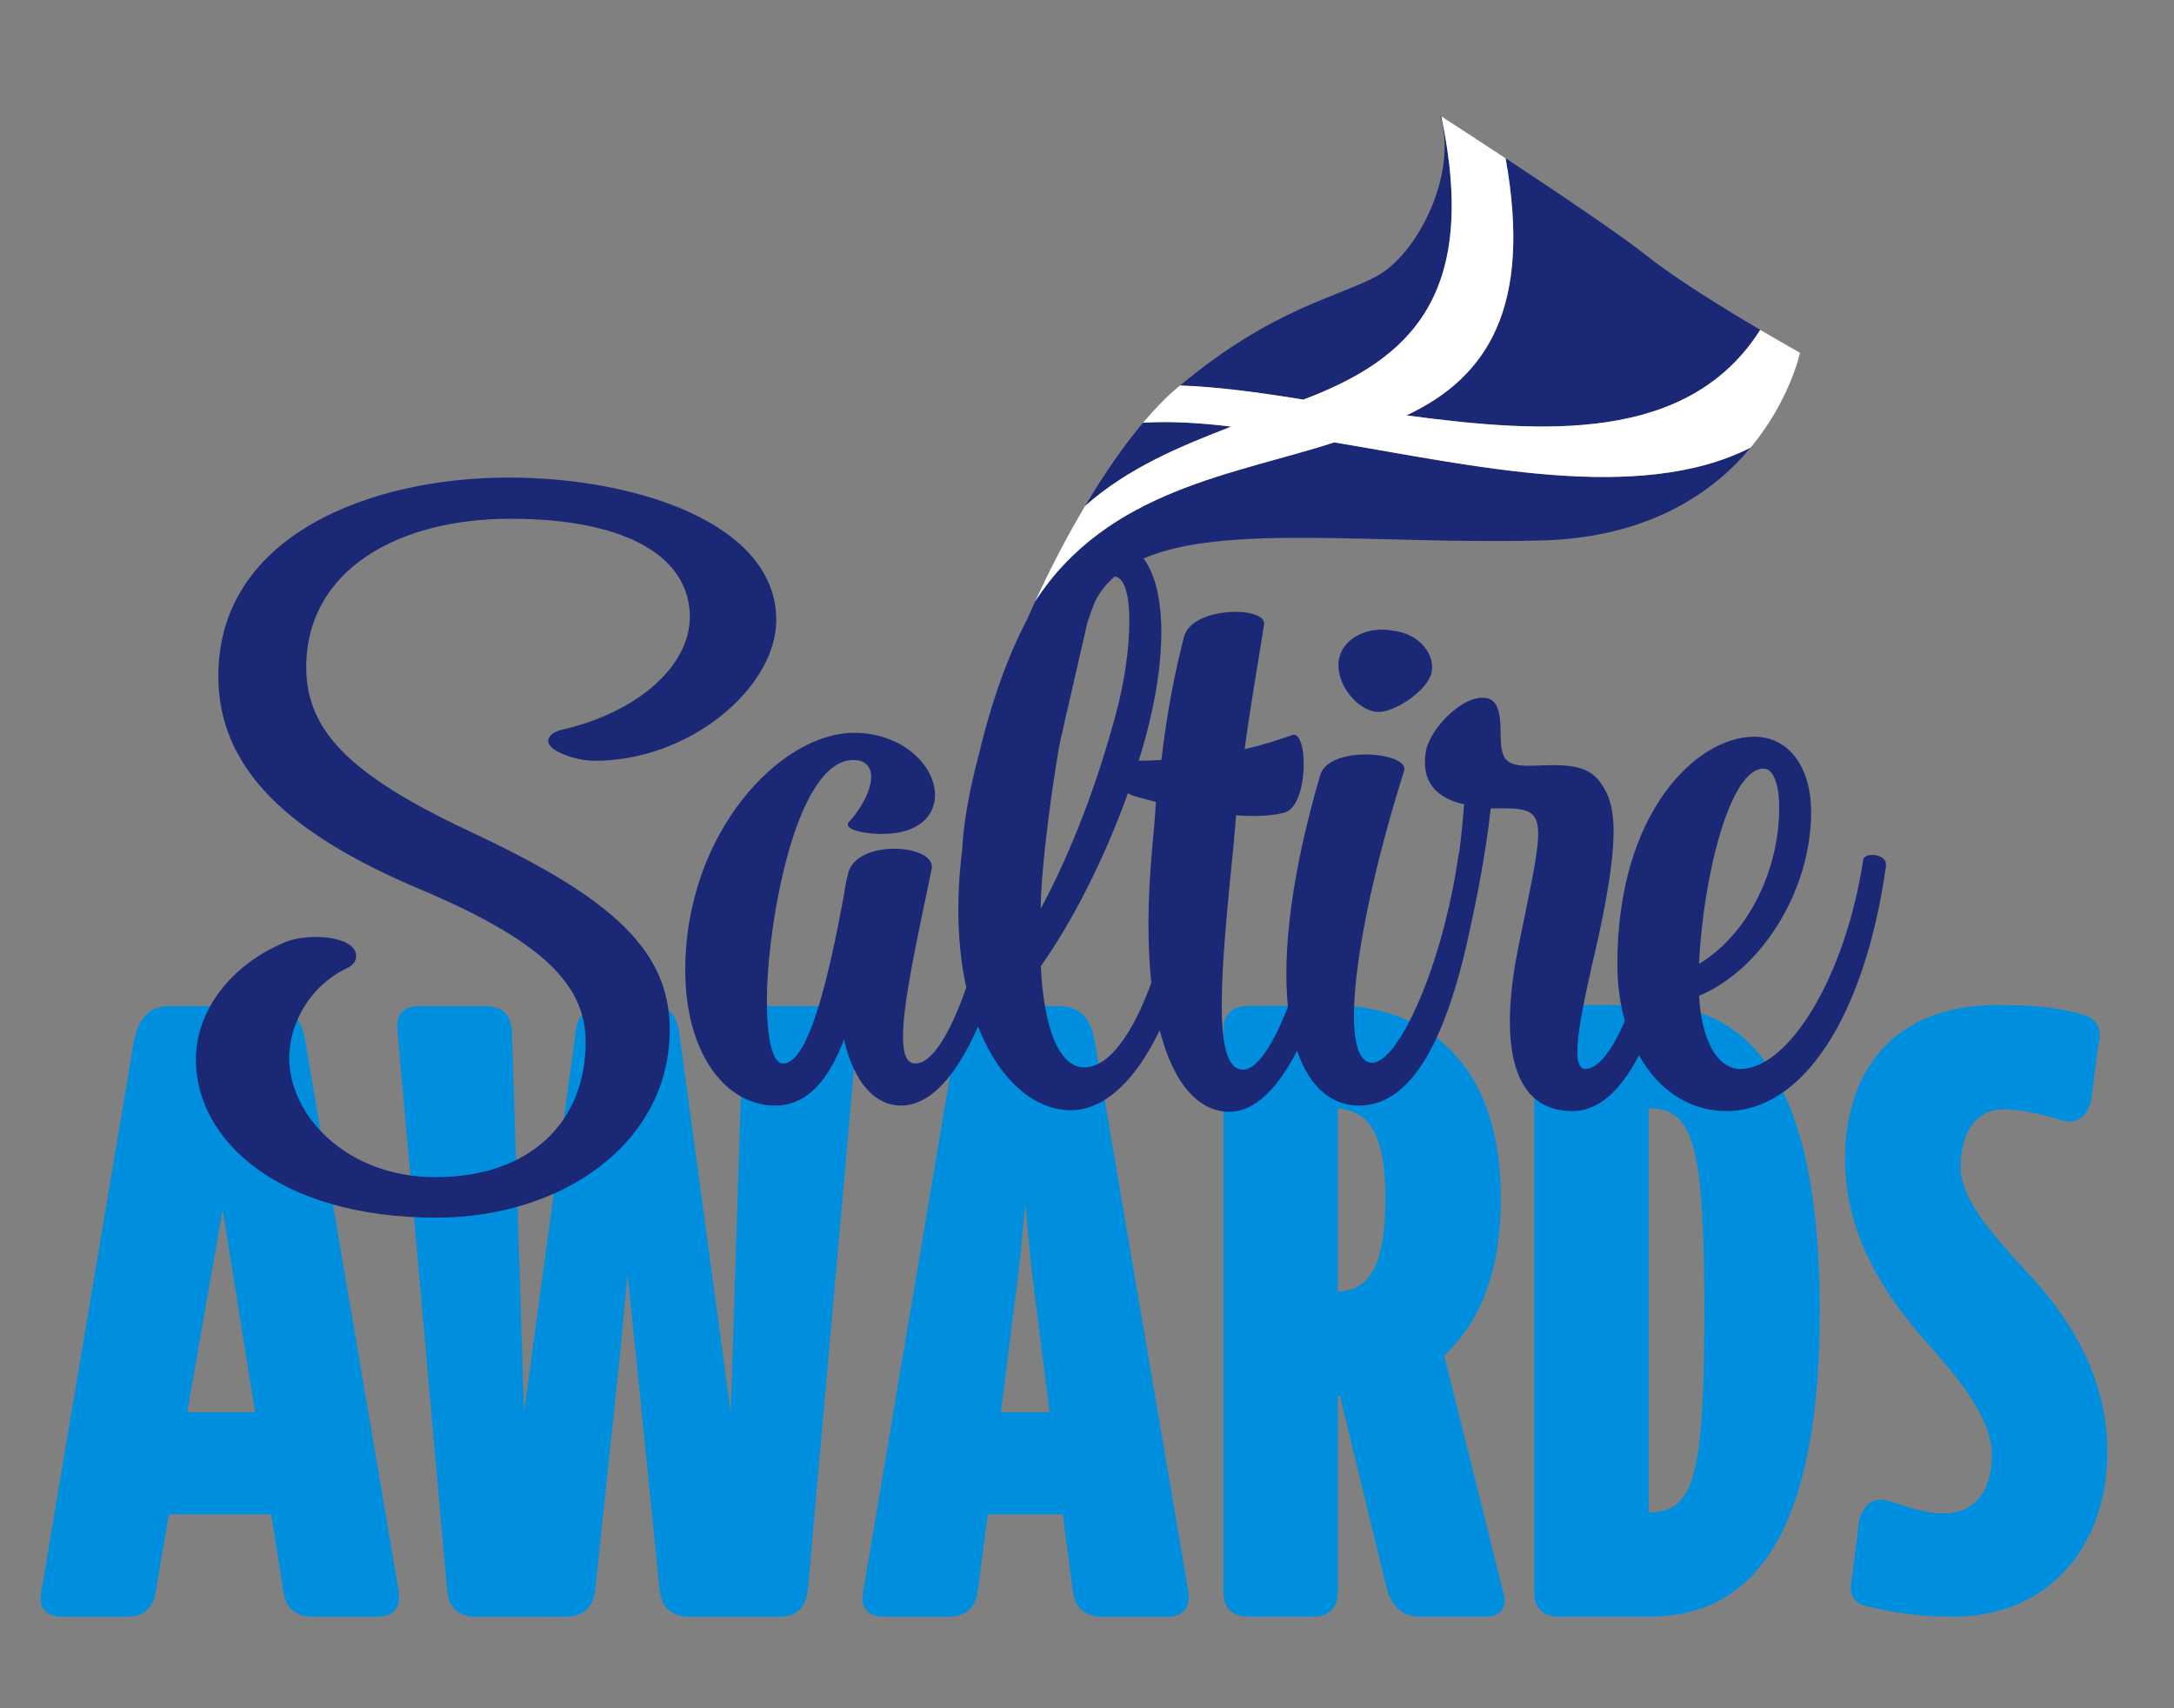 <?xml version="1.0" encoding="utf-8"?>
<svg version="1.1" xmlns="http://www.w3.org/2000/svg" xmlns:xlink="http://www.w3.org/1999/xlink" x="0px" y="0px"
	 viewBox="0 0 396.85 311.81" style="enable-background:new 0 0 396.85 311.81;" xml:space="preserve">
<rect x="0" y="0" width="396.85" height="311.81" fill="#808080" stroke="none"/>
<style type="text/css">
	.secondary{fill:#1B2875;}
	.white{fill:#FFFFFF;}
	.primary{fill:#008EDF;}
</style>
<g>
	<g>
		<g>
			<path class="primary" d="M55.79,190.48c-0.74-5.18-3.14-6.84-6.47-6.84h-18.3c-3.33,0-5.73,1.66-6.65,6.84l-16.82,100
				c-0.55,2.77,0.55,4.62,3.88,4.62h11.83c3.14,0,4.81-1.85,5.17-4.62l2.4-14.05h18.67l2.22,14.05c0.37,2.77,2.03,4.62,5.36,4.62
				h11.83c3.14,0,4.25-1.85,3.88-4.62L55.79,190.48z M34.17,257.76l6.47-36.97l5.92,36.97H34.17z"/>
			<path class="primary" d="M152.43,183.64H140.6c-3.33,0-4.81,1.66-4.99,4.62l-2.22,69.5l-9.43-69.5c-0.18-1.11-0.55-2.22-1.11-2.96
				c-0.55-0.92-1.66-1.66-3.51-1.66h-9.43c-1.66,0-2.77,0.37-3.33,1.29c-0.92,0.92-1.29,1.85-1.48,3.33l-9.43,69.5l-2.22-69.5
				c-0.18-2.96-1.66-4.62-4.99-4.62H76.64c-3.14,0-4.44,1.66-4.07,4.62l9.06,102.22c0.37,2.77,1.85,4.62,5.18,4.62h16.45
				c3.33,0,4.99-1.85,5.36-4.62l4.62-43.81l1.29-14.05l1.48,14.05l4.44,43.81c0.37,2.77,2.03,4.62,5.36,4.62h16.45
				c3.33,0,4.81-1.85,5.18-4.62l9.06-102.22C156.86,185.3,155.57,183.64,152.43,183.64z"/>
			<path class="primary" d="M199.9,190.48c-0.74-5.18-3.33-6.84-6.65-6.84h-12.2c-3.33,0-5.73,1.66-6.65,6.84l-16.82,100
				c-0.55,2.77,0.55,4.62,3.88,4.62h11.83c3.14,0,4.81-1.85,5.18-4.62l1.85-14.05h13.68l1.85,14.05c0.37,2.77,2.03,4.62,5.36,4.62
				h11.83c3.14,0,4.25-1.85,3.88-4.62L199.9,190.48z M182.71,257.76l3.33-26.43l1.11-11.65l1.11,11.65l3.33,26.43H182.71z"/>
			<path class="primary" d="M263.62,247.41c6.47-5.92,10.35-15.16,10.35-28.65c0-25.14-14.05-35.31-31.05-35.31l-10.72,0.18h-4.25
				c-3.33,0-4.62,1.66-4.62,4.62v102.22c0,2.77,1.29,4.62,4.62,4.62h11.65c3.33,0,4.62-1.85,4.62-4.62V254.8h0.37l8.69,35.67
				c0.92,2.77,2.77,4.62,5.92,4.62h11.83c3.33,0,4.07-1.85,3.33-4.62L263.62,247.41z M244.21,235.76v-33.46
				c5.17,0.55,8.69,3.7,8.69,16.45C252.9,232.07,249.39,235.58,244.21,235.76z"/>
			<path class="primary" d="M301.14,183.45h-16.45c-3.33,0-4.62,1.85-4.62,4.62v102.4c0,2.77,1.29,4.62,4.62,4.62h16.45
				c21.07,0,31.05-18.85,31.05-55.82S322.21,183.45,301.14,183.45z M301.14,276.06h-0.18v-73.75h0.18c8.13,0,9.98,7.39,9.98,36.97
				C311.12,269.22,309.27,276.06,301.14,276.06z"/>
			<path class="primary" d="M369.91,232.07c-7.21-7.76-12.02-13.68-12.02-19.04c0-6.47,2.96-10.54,7.76-10.54
				c4.07,0,8.5,1.29,10.72,2.03c2.96,0.74,4.62-0.74,5.36-3.7l1.29-9.98c0.74-2.77,0-4.99-3.14-5.73
				c-4.62-1.29-8.87-1.66-15.34-1.66c-18.49,0-27.73,11.65-27.73,28.1c0,14.42,7.76,25.51,15.34,34.01
				c6.84,7.58,11.46,14.23,11.46,19.96c0,7.02-3.51,10.72-8.69,10.72c-4.25,0-7.95-1.66-9.98-2.22c-3.14-0.92-4.81,0.74-5.55,3.51
				l-1.29,10.17c-0.55,2.59-0.37,4.81,2.77,5.54c3.7,0.74,7.58,1.85,15.71,1.85c17.56,0,28.1-13.12,28.1-29.95
				C384.7,250.92,377.49,240.2,369.91,232.07z"/>
		</g>
		<g>
			<path class="secondary" d="M263.11,21.25c-0.11-0.07-0.19-0.12-0.19-0.12c3.29,10.82-4.31,25.34-11.6,29.28
				c-7.21,3.89-19.14,5.94-35.9,19.96c6.7,0.23,14.3,1.22,22.5,2.58C257.54,65.54,269.92,53.82,263.11,21.25z"/>
			<path class="secondary" d="M208.66,77.16c-3.55,4.21-7.14,9.41-10.58,15.19c8.04-7.12,17.66-10.97,26.66-14.48
				C218.84,77.15,213.45,76.87,208.66,77.16z"/>
			<path class="secondary" d="M256.74,75.82c24.79,3.31,51.42,5.15,64.58-15.61c-6.33-3.73-15.28-9.21-20.46-13.34
				c-4.99-3.97-16.87-11.95-26.02-17.98C279.68,55.93,271.66,68.83,256.74,75.82z"/>
			<g>
				<path class="secondary" d="M87.01,152.36c-22.02-10.23-31.11-18.32-31.11-30.54c0-17.76,16.76-27.13,37.22-27.13
					c22.02,0,32.81,7.39,32.81,17.9c0,8.81-9.23,17.33-23.29,20.6c-1.85,0.43-2.56,1.28-2.56,2.13c0,1.7,4.83,3.55,8.52,3.55
					c17.33,0,33.1-13.35,33.1-25.71c0-17.61-25.57-25.99-48.86-25.99c-25.14,0-52.98,10.51-52.98,36.22
					c0,17.04,12.93,28.83,36.79,38.92c21.87,9.23,30.26,17.19,30.26,27.84c0,14.77-10.23,24.72-27.41,24.72
					c-16.34,0-26.7-11.36-26.7-21.73c0-6.68,4.12-13.35,10.37-16.33c1.28-0.57,1.85-1.42,1.85-2.27c0-3.69-8.38-4.26-12.64-2.7
					c-10.23,4.12-16.62,12.64-16.62,21.59c0,14.63,15.06,28.83,43.89,28.83c22.87,0,42.61-13.49,42.61-34.37
					C122.23,173.67,112.01,164.15,87.01,152.36z"/>
				<path class="secondary" d="M244.38,120.55c-0.57,4.69,3.69,9.09,6.82,9.37c2.84,0.43,9.09-3.55,10.08-6.96
					c0.85-3.41-2.13-7.24-6.82-7.81C249.64,114.15,244.95,116.57,244.38,120.55z"/>
				<path class="secondary" d="M341.83,156.06c-0.99,0-1.56,0.28-1.7,0.85c-3.27,21.45-13.64,38.21-22.44,38.21
					c-4.12,0-7.1-5.11-7.53-13.35c11.51-4.83,20.45-19.32,20.45-33.52c0-8.66-4.4-13.78-10.37-13.78c-10.51,0-25,13.78-25,41.48
					c0,3.78,0.49,7.27,1.37,10.41c-2.44,5.63-4.98,8.76-7.19,8.76c-3.27,0-0.57-11.22,2.41-24.29c4.12-19.03,2.98-24.15,0.43-27.84
					c-1.99-2.84-4.83-3.55-11.08-3.27c-5.82,0.28-7.24-0.28-7.24-5.54c0-5.11-0.85-6.82-3.41-6.82c-3.84,0-9.37,5.54-10.23,9.66
					c-0.99,5.82,1.99,8.66,6.96,9.8c-0.18,2.55-0.48,5.56-0.88,8.78c-0.06,0.09-0.11,0.2-0.12,0.31
					c-2.84,20.17-10.94,38.07-15.77,38.07c-6.39,0-3.12-25,5.82-53.27c1.14-3.41-13.78-4.83-15.34,0.85
					c-5.32,18.28-6.87,32.32-5.86,42.23c-2.67,6.81-5.61,11.46-8.2,11.46c-5.68,0-4.12-17.33-1.7-41.33l0.43-5.11
					c3.27,0.28,6.25,0.14,8.66-0.43c4.69-0.99,4.55-15.34,1.56-14.2c-2.41,0.85-5.4,1.85-8.66,2.56c0.99-7.39,2.27-14.63,3.55-22.73
					c0.57-3.41-13.21-3.41-14.63,2.27c-1.56,6.11-2.98,12.93-4.12,22.44c-1.41,0.1-2.82,0.13-4.13,0.14c0.75-2.42,1.42-4.84,2-7.24
					c3.23-13.54,2.73-24.48-1.11-29.68c14.75-6.42,42.76-2.53,72.44-3.28c19.74-0.49,31.5-8.7,38.36-16.95
					c-20.45,10.37-50.72,3.22-76-0.96c-18.06,5.87-41.34,8.55-54.59,29.01c-0.51,1.12-1.02,2.24-1.51,3.37
					c-3.34,6.35-6.4,14.59-8.72,24.4c-1.73,6.43-2.84,12.47-3.11,17.67c-1.2,9.74-0.76,18.14,0.76,25.05
					c-2.86,8.21-6.19,13.87-9.28,13.87c-1.7,0-2.27-1.85-2.27-4.97c0-6.25,2.56-17.61,5.26-30.68v-0.28c0-1.99-3.27-3.27-6.82-3.27
					c-3.84,0-7.95,1.42-8.52,4.83c-0.43,1.42-0.57,2.98-0.85,4.4c-2.41,12.93-6.11,29.97-10.94,29.97c-1.99,0-2.98-4.55-2.98-11.36
					c0-13.92,5.26-44.03,15.77-44.03c2.27,0,3.27,1.28,3.27,3.12c0,2.27-1.7,5.68-4.12,8.24c-0.14,0.14-0.14,0.28-0.14,0.43
					c0,0.99,2.98,1.7,6.25,1.7c6.82,0,9.66-3.41,9.66-7.1c0-5.4-5.97-11.36-14.77-11.36c-13.49,0-30.82,18.32-30.82,43.32
					c0,15.06,7.24,24.72,16.48,24.72c5.82,0,9.8-4.83,12.5-12.07c1.85,8.1,5.82,12.07,10.37,12.07c5.51,0,10.29-5.7,14.1-14.44
					c3.88,9.93,10.39,15.29,16.87,15.29c6.29,0,11.91-5.51,16.29-14.61c2.6,10.24,7.41,14.9,12.69,14.9
					c4.73,0,8.91-4.37,12.39-11.15c2.26,6.7,6.33,10.02,11.33,10.02c9.89,0,16.29-12.9,20.44-33.22c1.65-7.5,2.92-15,3.57-21.04
					h2.27c8.52,0,7.53,1.99,2.84,25c-3.27,15.91-2.27,30.26,9.8,30.26c4.84,0,8.86-3.82,12.16-10.18
					c3.56,6.38,9.27,10.18,15.97,10.18c13.64,0,25.14-16.62,29.12-44.74v-0.28C344.24,156.63,342.96,156.06,341.83,156.06z
					 M321.94,140.29c1.7,0,2.84,2.7,2.84,7.1c0,12.07-6.11,23.44-14.63,28.55C310.86,160.32,315.69,140.29,321.94,140.29z
					 M190.84,153.93c0.7-6.18,1.55-12.14,2.49-17.65c0.08-0.4,0.7-3.33,5.17-22.65c0.49-1.5,0.97-2.82,1.45-3.95
					c0.89-1.72,2.07-3.19,3.51-4.45c3.7,0.29,3.39,13.33,0.3,24.84c-3.27,12.36-8.1,25.28-13.78,35.79
					C189.98,162.31,190.41,158.19,190.84,153.93z M197.94,194.83c-4.55,0-7.39-6.96-7.95-18.47c5.64-7.94,11.58-19.48,15.91-31.59
					c0.39,0.26,0.85,0.48,1.41,0.62l3.69,0.99c-0.14,2.84-0.43,5.68-0.71,8.81c-0.86,9.62-0.82,17.64-0.12,24.2
					C206.8,188.64,202.47,194.83,197.94,194.83z"/>
			</g>
			<path class="white" d="M321.32,60.21c-13.16,20.76-39.79,18.91-64.58,15.61c14.92-6.99,22.94-19.89,18.1-46.92
				c-5.98-3.94-10.78-7.04-11.73-7.65c6.82,32.57-5.57,44.29-25.2,51.69c-8.2-1.35-15.8-2.34-22.5-2.58
				c-0.18,0.15-0.36,0.3-0.55,0.45c-2.03,1.71-4.1,3.87-6.2,6.35c4.78-0.3,10.18-0.01,16.08,0.71c-8.99,3.5-18.62,7.36-26.66,14.48
				c-3.22,5.41-6.31,11.32-9.11,17.41c13.25-20.46,36.54-23.14,54.59-29.01c25.28,4.19,55.55,11.33,76,0.96
				c7.18-8.63,9.02-17.32,9.02-17.32S325.53,62.69,321.32,60.21z"/>
		</g>
	</g>
</g>
</svg>

